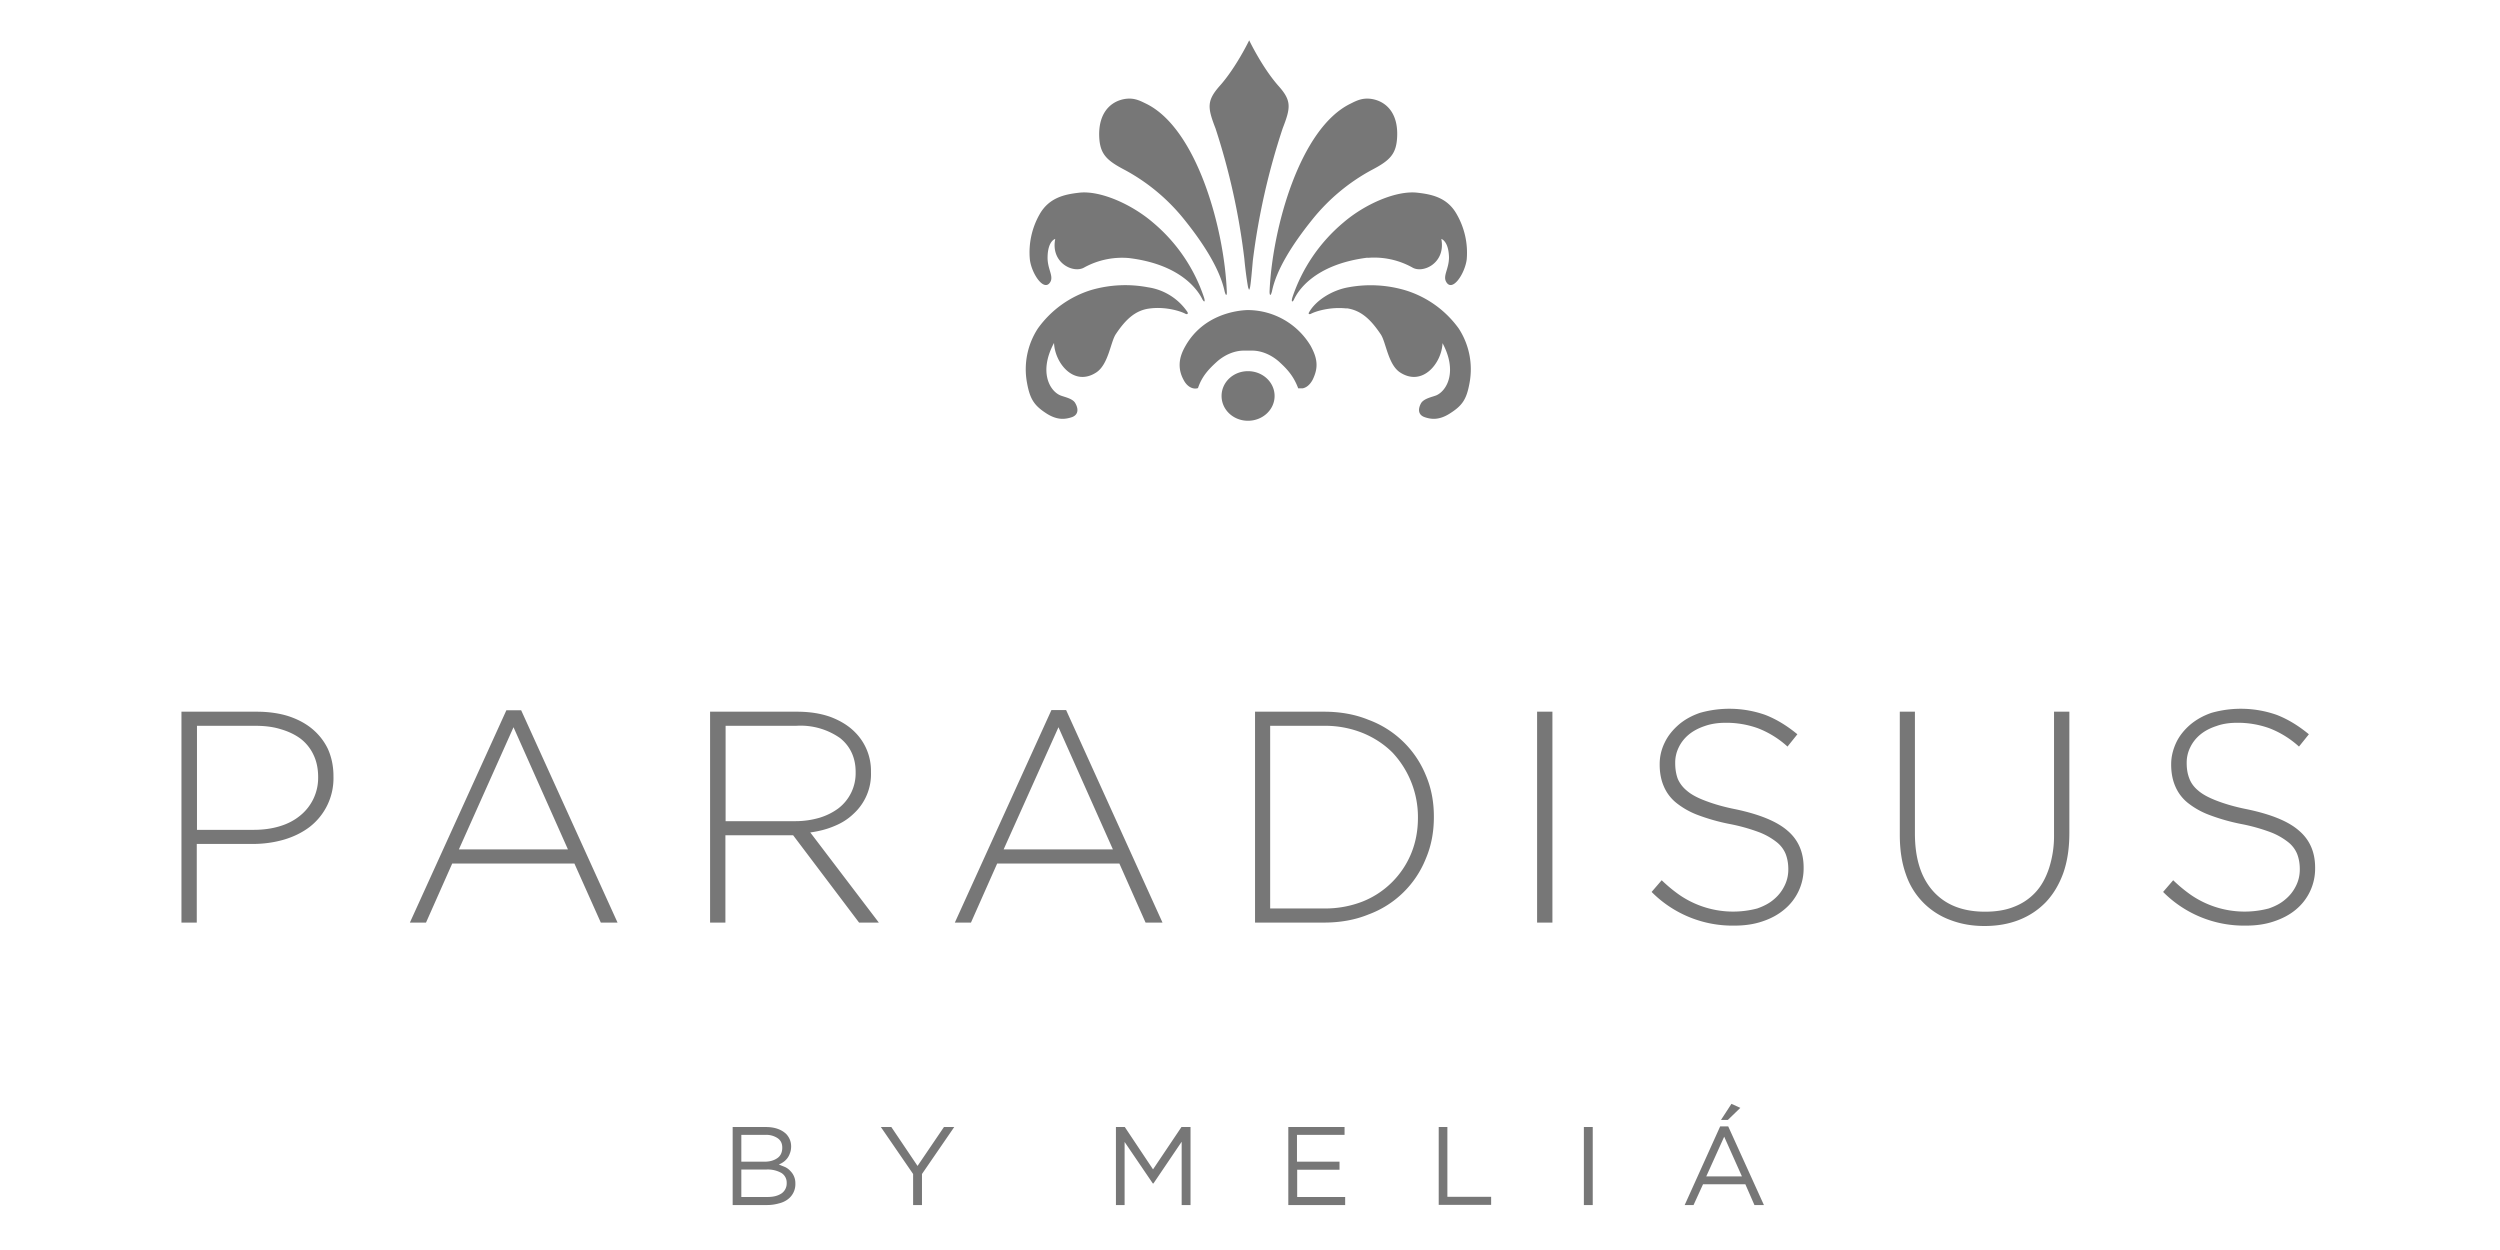 <svg xmlns="http://www.w3.org/2000/svg" width="124" height="62" viewBox="0 0 124 62"><g fill="#777777" fill-rule="evenodd" transform="translate(9 2)"><path d="M76.88 52.75l.44.2-.62.6h-.34l.52-.8zm.52 3.6l-.88-1.97-.89 1.97h1.77zm-1.08-2.48h.4l1.77 3.9h-.47l-.45-1.03h-2.1L75 57.77h-.44l1.76-3.9zm-6.76 3.9H70V53.9h-.44v3.87zm-7.2-3.87h.43v3.46h2.17v.4h-2.6V53.9zm-7.46 0h2.79v.39h-2.36v1.33h2.11v.4h-2.1v1.35h2.38v.4H54.9V53.9zm-8.55 0h.44l1.4 2.1 1.41-2.1h.45v3.87h-.44v-3.14l-1.4 2.07h-.03l-1.4-2.06v3.13h-.43V53.9zm-10.06 2.33l-1.6-2.33h.52l1.3 1.93 1.31-1.93h.51l-1.6 2.33v1.54h-.44v-1.54zm-8.95-2.33h1.64c.22 0 .42.03.59.09.17.06.3.14.42.25.16.17.25.38.25.62 0 .13-.02.24-.06.34a.85.85 0 0 1-.33.44c-.07.05-.15.09-.22.12l.32.13c.1.05.19.12.26.2a.84.84 0 0 1 .24.6v.02a.93.93 0 0 1-.38.78c-.12.09-.27.16-.44.2-.18.05-.37.08-.58.08h-1.71V53.9zm1.73 3.47c.3 0 .52-.06.7-.18a.6.6 0 0 0 .25-.5v-.02a.56.56 0 0 0-.26-.49 1.38 1.38 0 0 0-.77-.17h-1.22v1.36h1.3zm-.16-1.75c.27 0 .48-.06.65-.18.16-.11.24-.29.24-.51v-.01c0-.2-.07-.35-.22-.46a1.02 1.02 0 0 0-.63-.17h-1.18v1.33h1.14zM56.67 43.06a5.1 5.1 0 0 0 1.93-.35 4.34 4.34 0 0 0 2.4-2.39c.22-.54.33-1.13.33-1.76v-.03a4.68 4.68 0 0 0-1.26-3.2c-.4-.4-.89-.73-1.47-.97a5 5 0 0 0-1.93-.36H54v9.06h2.66zm-3.42-9.76h3.42c.8 0 1.54.13 2.2.4a4.9 4.9 0 0 1 2.85 2.75c.27.63.4 1.31.4 2.05v.03c0 .74-.13 1.43-.4 2.06a4.87 4.87 0 0 1-2.85 2.77c-.66.27-1.4.4-2.2.4h-3.42V33.3zm49.17 10.61a5.65 5.65 0 0 1-4.13-1.67l.5-.58c.28.27.56.5.84.7a4.7 4.7 0 0 0 3.9.7c.32-.11.59-.25.81-.44a2 2 0 0 0 .53-.66c.13-.25.2-.53.2-.83v-.03c0-.28-.05-.53-.13-.74a1.44 1.44 0 0 0-.46-.6 3.3 3.3 0 0 0-.88-.49 9.06 9.06 0 0 0-1.44-.4 9.77 9.77 0 0 1-1.58-.45 3.9 3.9 0 0 1-1.08-.61 2.1 2.1 0 0 1-.61-.82c-.13-.3-.2-.66-.2-1.06v-.03c0-.39.1-.75.26-1.09.16-.33.4-.62.69-.87.3-.25.64-.44 1.04-.58a5.35 5.35 0 0 1 3.25.1c.54.21 1.07.53 1.59.96l-.49.61a4.7 4.7 0 0 0-1.47-.91 4.63 4.63 0 0 0-1.6-.27c-.37 0-.72.05-1.02.16-.31.1-.58.24-.8.42-.22.18-.39.4-.5.63-.12.24-.18.5-.18.76v.03c0 .28.04.53.13.76.08.22.23.43.45.61.22.19.53.35.92.5.39.15.89.3 1.5.42 1.19.25 2.05.6 2.57 1.06.53.45.8 1.06.8 1.83v.03a2.63 2.63 0 0 1-.96 2.06c-.3.25-.66.44-1.08.58-.41.14-.87.21-1.37.21zm-12.99.02c-.62 0-1.18-.1-1.7-.3a3.65 3.65 0 0 1-2.2-2.27c-.2-.56-.3-1.2-.3-1.95V33.3h.75v6.04c0 1.24.3 2.2.92 2.88.61.67 1.46 1 2.56 1 .52 0 .99-.07 1.4-.23.43-.16.79-.4 1.09-.72.3-.32.52-.72.68-1.2a5.2 5.2 0 0 0 .25-1.66V33.3h.76v6.02c0 .75-.1 1.41-.3 1.98-.21.58-.5 1.06-.87 1.45-.38.39-.82.68-1.33.88-.51.2-1.08.3-1.71.3zm-12.38-.02a5.65 5.65 0 0 1-4.13-1.67l.5-.58c.28.27.56.5.84.7a4.7 4.7 0 0 0 3.9.7c.31-.11.59-.25.81-.44a2 2 0 0 0 .53-.66c.13-.25.2-.53.2-.83v-.03c0-.28-.05-.53-.13-.74a1.44 1.44 0 0 0-.46-.6 3.3 3.3 0 0 0-.88-.49 9.06 9.06 0 0 0-1.44-.4 9.77 9.77 0 0 1-1.59-.45 3.9 3.9 0 0 1-1.07-.61 2.1 2.1 0 0 1-.61-.82c-.13-.3-.2-.66-.2-1.06v-.03c0-.39.09-.75.26-1.09.16-.33.4-.62.69-.87.29-.25.64-.44 1.04-.58a5.35 5.35 0 0 1 3.25.1c.54.21 1.07.53 1.59.96l-.49.61a4.7 4.7 0 0 0-1.47-.91 4.63 4.63 0 0 0-1.6-.27c-.37 0-.72.05-1.03.16-.3.1-.57.24-.79.42-.22.18-.39.4-.5.63-.12.24-.18.5-.18.76v.03c0 .28.04.53.12.76.09.22.24.43.46.61.22.19.52.35.92.5.39.15.89.3 1.5.42 1.18.25 2.04.6 2.57 1.06.53.45.8 1.06.8 1.83v.03a2.63 2.63 0 0 1-.97 2.06c-.3.25-.65.44-1.07.58-.41.14-.87.21-1.37.21zm-9.8-.15H68V33.3h-.76v10.46zm-24.1-10.54h.73l4.78 10.54h-.84l-1.3-2.93h-6.06l-1.3 2.93h-.8l4.79-10.54zm3.05 6.91l-2.7-6.06-2.72 6.06h5.42zM26.22 33.3h4.31c.64 0 1.2.09 1.69.27.49.19.89.44 1.2.76a2.7 2.7 0 0 1 .78 1.94v.03a2.66 2.66 0 0 1-.86 2.06c-.27.26-.58.46-.95.61-.37.16-.77.26-1.2.32l3.4 4.47h-.98l-3.27-4.33h-3.36v4.33h-.76V33.3zm4.23 5.43c.43 0 .82-.06 1.2-.17.36-.11.67-.27.94-.47a2.19 2.19 0 0 0 .85-1.76v-.04c0-.7-.26-1.27-.77-1.68a3.41 3.41 0 0 0-2.18-.61h-3.5v4.73h3.46zm-14.33-5.5h.73l4.78 10.53h-.83l-1.31-2.93h-6.06l-1.3 2.93h-.8l4.79-10.54zm3.05 6.9l-2.7-6.06-2.71 6.06h5.4zM0 33.3h3.73c.56 0 1.08.07 1.54.21.47.15.87.36 1.2.63.34.28.6.61.79 1 .18.4.28.85.28 1.36v.03a3.05 3.05 0 0 1-1.2 2.5c-.36.27-.79.48-1.27.62-.49.14-1 .21-1.54.21H.76v3.9H0V33.3zm3.58 5.86c.48 0 .91-.06 1.3-.18.4-.12.73-.3 1-.52a2.4 2.4 0 0 0 .9-1.89v-.03c0-.42-.08-.79-.23-1.1a2.17 2.17 0 0 0-.64-.8c-.27-.2-.6-.36-.98-.47-.38-.12-.8-.17-1.26-.17H.77v5.16h2.8zM49.81 13.57c.08.03.13 0 .09-.09a2.87 2.87 0 0 0-1.96-1.23 6.05 6.05 0 0 0-2.8.13 5.1 5.1 0 0 0-2.66 1.91 3.7 3.7 0 0 0-.54 2.7c.15.83.37 1.14 1 1.54.52.32.9.27 1.23.16.28-.1.36-.36.16-.7-.13-.23-.55-.3-.74-.38-.54-.23-1.07-1.19-.31-2.6.04 1 .99 2.19 2.1 1.46.6-.4.7-1.49.96-1.89.48-.72.97-1.2 1.7-1.28.77-.1 1.52.13 1.77.27zm4.81-9.2a34.23 34.23 0 0 0-1.48 6.56c-.04.45-.1 1.16-.14 1.33v.01c-.02.06-.03.1-.05.1l-.04-.1c-.04-.18-.14-.86-.19-1.43a33.6 33.6 0 0 0-1.43-6.47c-.4-1.03-.44-1.37.2-2.1.81-.9 1.47-2.27 1.47-2.27s.65 1.36 1.46 2.27c.65.73.6 1.07.2 2.1zm-4.81 10.77c-.19.33-.3.63-.3.96 0 .23.05.47.19.73.15.3.35.4.48.43.12.03.2 0 .24-.01.21-.63.59-.99.95-1.32.39-.34.87-.54 1.33-.54h.4c.46 0 .94.2 1.33.54.36.33.72.68.96 1.33h.23c.14-.03.33-.13.49-.43.13-.27.19-.5.19-.73 0-.33-.12-.63-.3-.96a3.65 3.65 0 0 0-3.06-1.76h-.09c-.48.02-2.14.2-3.04 1.76zm4.41 2.5c0 .68-.59 1.23-1.32 1.23-.73 0-1.31-.55-1.31-1.23 0-.68.58-1.23 1.31-1.23.73 0 1.32.55 1.32 1.23zm-.25-5.17c.13-3.13 1.5-8.11 4.02-9.33.3-.15.66-.35 1.23-.19.62.18 1.12.74 1.08 1.8-.03.9-.36 1.21-1.28 1.69a9.65 9.65 0 0 0-2.93 2.45c-1.03 1.28-1.79 2.52-2 3.56-.08.3-.12.16-.12.02zm4.86-1.68a3.9 3.9 0 0 1 2.21.47c.52.33 1.68-.2 1.45-1.41 0 0 .36.1.38.91 0 .57-.3.9-.15 1.2.3.58.94-.38 1.03-1.1a3.83 3.83 0 0 0-.5-2.24c-.46-.82-1.23-.98-1.93-1.06-1.05-.13-2.62.56-3.69 1.48a8.27 8.27 0 0 0-2.53 3.72c-.07.26.02.21.07.12.17-.39.97-1.76 3.66-2.1zm-1.04 2.5c.73.1 1.21.57 1.7 1.3.26.4.36 1.49.95 1.88 1.12.73 2.07-.46 2.11-1.45.75 1.4.22 2.36-.31 2.59-.2.08-.6.15-.75.38-.19.34-.12.6.17.7.32.11.7.16 1.22-.16.64-.4.86-.7 1.01-1.54a3.7 3.7 0 0 0-.54-2.7 5.1 5.1 0 0 0-2.67-1.9 6.06 6.06 0 0 0-2.8-.14c-.8.14-1.61.64-1.95 1.24-.05.08 0 .11.08.08.26-.14 1-.36 1.78-.27zm-5.94-.82c-.12-3.13-1.49-8.11-4.01-9.33-.31-.15-.66-.35-1.23-.19-.62.18-1.12.74-1.09 1.8.03.9.37 1.21 1.29 1.69a9.63 9.63 0 0 1 2.93 2.45c1.03 1.28 1.78 2.52 2 3.56.08.3.12.16.11.02zm-1.19.4c.04.1.14.15.06-.11a8.26 8.26 0 0 0-2.53-3.72c-1.07-.92-2.64-1.61-3.68-1.48-.7.08-1.47.24-1.94 1.06a3.82 3.82 0 0 0-.49 2.24c.08.72.73 1.68 1.03 1.1.14-.3-.16-.63-.15-1.2.01-.82.38-.91.38-.91-.24 1.2.92 1.74 1.45 1.41A3.9 3.9 0 0 1 47 10.8c2.68.33 3.48 1.7 3.66 2.09z"/></g></svg>
